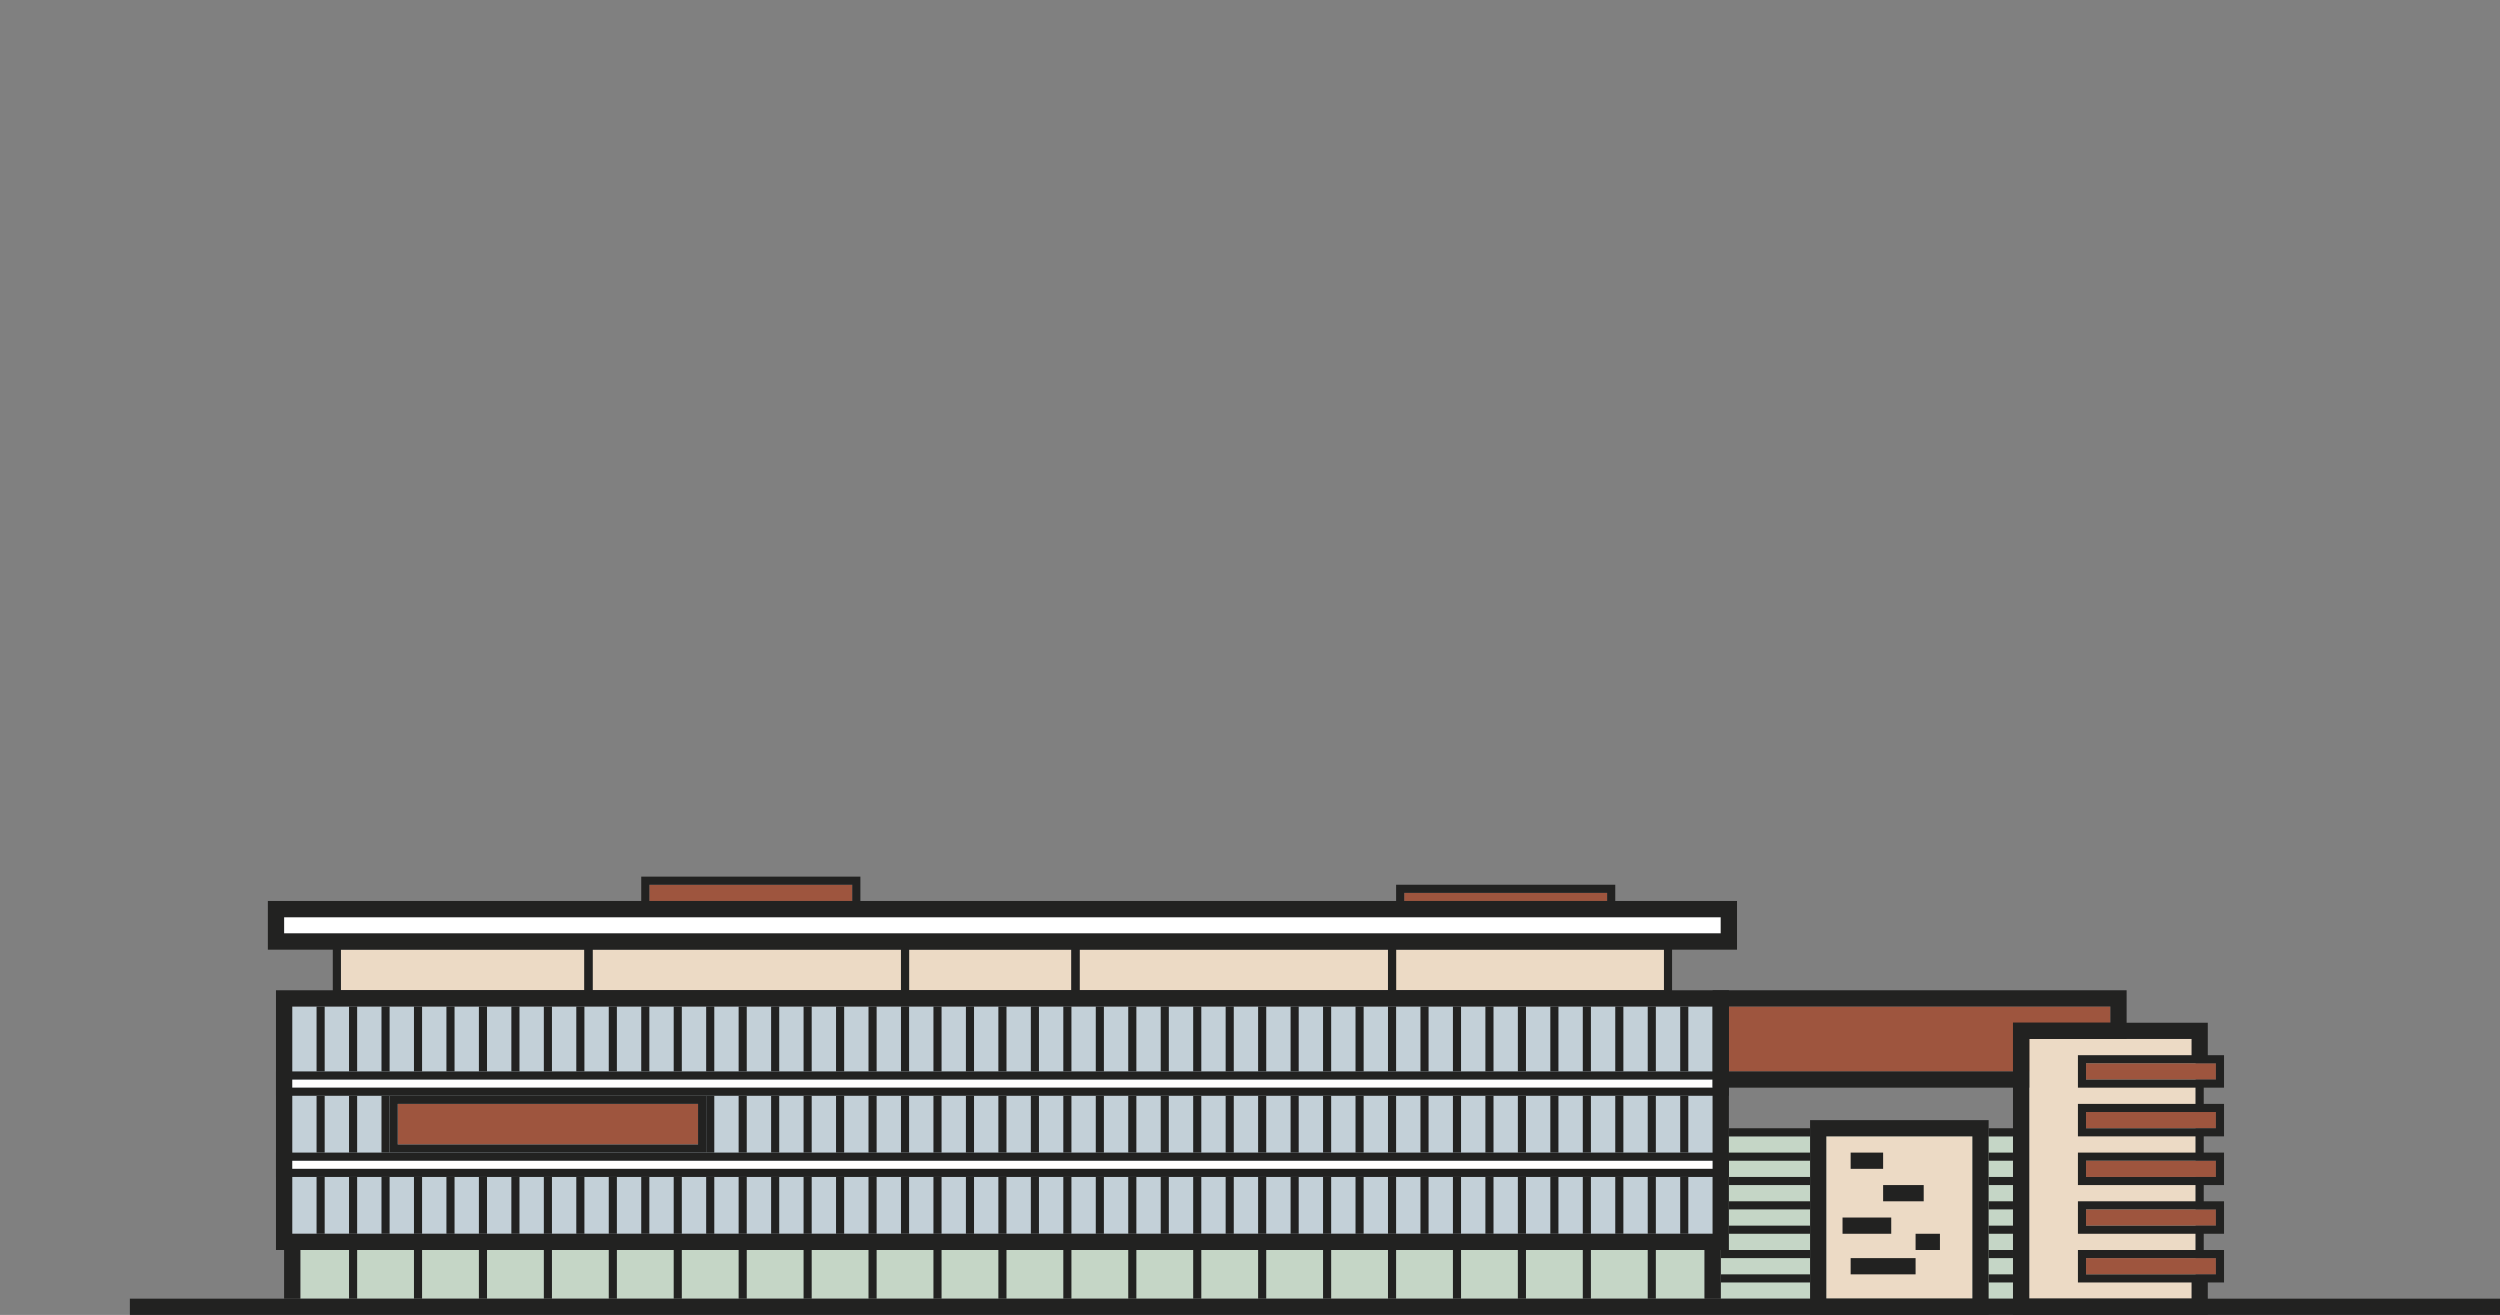 <?xml version="1.0" encoding="utf-8"?>
<!-- Generator: Adobe Illustrator 19.2.1, SVG Export Plug-In . SVG Version: 6.00 Build 0)  -->
<svg version="1.1" id="Слой_1" xmlns="http://www.w3.org/2000/svg" xmlns:xlink="http://www.w3.org/1999/xlink" x="0px" y="0px"
	 viewBox="0 0 308 162" style="enable-background:new 0 0 308 162;" xml:space="preserve">
<rect x="0" y="0" width="308" height="162" fill="#808080" stroke="none"/>
<style type="text/css">
	.st0{fill:#ECDAC5;}
	.st1{fill:#FFFFFF;}
	.st2{fill:#9E553E;}
	.st3{fill:#C3D0D8;}
	.st4{fill:#C5D6C6;}
	.st5{fill:none;stroke:#222221;stroke-width:2;stroke-miterlimit:10;}
	.st6{fill:none;stroke:#222221;stroke-miterlimit:10;}
</style>
<g>
	<rect x="42" y="117" class="st0" width="163" height="5"/>
	<rect x="35" y="113" class="st1" width="177" height="2"/>
	<rect x="80" y="109" class="st2" width="25" height="2"/>
	<rect x="173" y="110" class="st2" width="25" height="1"/>
	<rect x="36" y="124" class="st3" width="175" height="28"/>
	<rect x="49" y="136" class="st2" width="37" height="5"/>
	<rect x="36" y="133" class="st1" width="175" height="1"/>
	<rect x="36" y="143" class="st1" width="175" height="1"/>
	<rect x="37" y="154" class="st4" width="173" height="6"/>
	<rect x="213" y="124" class="st2" width="47" height="8"/>
	<rect x="250" y="128" class="st0" width="20.5" height="32"/>
	<rect x="257" y="131" class="st2" width="16" height="2"/>
	<rect x="257" y="137" class="st2" width="16" height="2"/>
	<rect x="257" y="143" class="st2" width="16" height="2"/>
	<rect x="257" y="149" class="st2" width="16" height="2"/>
	<rect x="257" y="155" class="st2" width="16" height="2"/>
	<rect x="212" y="140" class="st4" width="36" height="20"/>
	<rect x="225" y="140" class="st0" width="18" height="20"/>
	<line class="st5" x1="16" y1="161" x2="308" y2="161"/>
	<rect x="35" y="123" class="st5" width="177" height="30"/>
	<rect x="224" y="139" class="st5" width="20" height="22"/>
	<rect x="34" y="112" class="st5" width="179" height="4"/>
	<rect x="41.5" y="116" class="st6" width="31" height="6.5"/>
	<rect x="72.5" y="116" class="st6" width="39" height="6.5"/>
	<rect x="111.5" y="116" class="st6" width="21" height="6.5"/>
	<rect x="171.5" y="116" class="st6" width="34" height="6.5"/>
	<rect x="132.5" y="116" class="st6" width="39" height="6.5"/>
	<rect x="79.5" y="108.5" class="st6" width="26" height="3"/>
	<rect x="172.5" y="109.5" class="st6" width="26" height="2"/>
	<polygon class="st5" points="261,123 249,123 241,123 212,123 212,133 249,133 249,127 261,127 	"/>
	<line class="st5" x1="36" y1="154" x2="36" y2="160"/>
	<line class="st6" x1="43.5" y1="154" x2="43.5" y2="160"/>
	<line class="st6" x1="51.5" y1="154" x2="51.5" y2="160"/>
	<line class="st6" x1="59.5" y1="154" x2="59.5" y2="160"/>
	<line class="st6" x1="67.5" y1="154" x2="67.5" y2="160"/>
	<line class="st6" x1="75.5" y1="154" x2="75.5" y2="160"/>
	<line class="st6" x1="83.5" y1="154" x2="83.5" y2="160"/>
	<line class="st6" x1="91.5" y1="154" x2="91.5" y2="160"/>
	<line class="st6" x1="99.5" y1="154" x2="99.5" y2="160"/>
	<line class="st6" x1="107.5" y1="154" x2="107.5" y2="160"/>
	<line class="st6" x1="115.5" y1="154" x2="115.5" y2="160"/>
	<line class="st6" x1="123.5" y1="154" x2="123.5" y2="160"/>
	<line class="st6" x1="131.5" y1="154" x2="131.5" y2="160"/>
	<line class="st6" x1="139.5" y1="154" x2="139.5" y2="160"/>
	<line class="st6" x1="147.5" y1="154" x2="147.5" y2="160"/>
	<line class="st6" x1="155.5" y1="154" x2="155.5" y2="160"/>
	<line class="st6" x1="163.5" y1="154" x2="163.5" y2="160"/>
	<line class="st6" x1="171.5" y1="154" x2="171.5" y2="160"/>
	<line class="st6" x1="179.5" y1="154" x2="179.5" y2="160"/>
	<line class="st6" x1="187.5" y1="154" x2="187.5" y2="160"/>
	<line class="st6" x1="195.5" y1="154" x2="195.5" y2="160"/>
	<line class="st6" x1="203.5" y1="154" x2="203.5" y2="160"/>
	<line class="st5" x1="211" y1="154" x2="211" y2="160"/>
	<line class="st6" x1="39.5" y1="145" x2="39.5" y2="152"/>
	<line class="st6" x1="47.5" y1="145" x2="47.5" y2="152"/>
	<line class="st6" x1="55.5" y1="145" x2="55.5" y2="152"/>
	<line class="st6" x1="63.5" y1="145" x2="63.5" y2="152"/>
	<line class="st6" x1="71.5" y1="145" x2="71.5" y2="152"/>
	<line class="st6" x1="79.5" y1="145" x2="79.5" y2="152"/>
	<line class="st6" x1="87.5" y1="145" x2="87.5" y2="152"/>
	<line class="st6" x1="95.5" y1="145" x2="95.5" y2="152"/>
	<line class="st6" x1="103.5" y1="145" x2="103.5" y2="152"/>
	<line class="st6" x1="111.5" y1="145" x2="111.5" y2="152"/>
	<line class="st6" x1="119.5" y1="145" x2="119.5" y2="152"/>
	<line class="st6" x1="127.5" y1="145" x2="127.5" y2="152"/>
	<line class="st6" x1="135.5" y1="145" x2="135.5" y2="152"/>
	<line class="st6" x1="143.5" y1="145" x2="143.5" y2="152"/>
	<line class="st6" x1="151.5" y1="145" x2="151.5" y2="152"/>
	<line class="st6" x1="159.5" y1="145" x2="159.5" y2="152"/>
	<line class="st6" x1="167.5" y1="145" x2="167.5" y2="152"/>
	<line class="st6" x1="175.5" y1="145" x2="175.5" y2="152"/>
	<line class="st6" x1="183.5" y1="145" x2="183.5" y2="152"/>
	<line class="st6" x1="191.5" y1="145" x2="191.5" y2="152"/>
	<line class="st6" x1="199.5" y1="145" x2="199.5" y2="152"/>
	<line class="st6" x1="207.5" y1="145" x2="207.5" y2="152"/>
	<line class="st6" x1="43.5" y1="145" x2="43.5" y2="152"/>
	<line class="st6" x1="51.5" y1="145" x2="51.5" y2="152"/>
	<line class="st6" x1="59.5" y1="145" x2="59.5" y2="152"/>
	<line class="st6" x1="67.5" y1="145" x2="67.5" y2="152"/>
	<line class="st6" x1="75.5" y1="145" x2="75.5" y2="152"/>
	<line class="st6" x1="83.5" y1="145" x2="83.5" y2="152"/>
	<line class="st6" x1="91.5" y1="145" x2="91.5" y2="152"/>
	<line class="st6" x1="99.5" y1="145" x2="99.5" y2="152"/>
	<line class="st6" x1="107.5" y1="145" x2="107.5" y2="152"/>
	<line class="st6" x1="115.5" y1="145" x2="115.5" y2="152"/>
	<line class="st6" x1="123.5" y1="145" x2="123.5" y2="152"/>
	<line class="st6" x1="131.5" y1="145" x2="131.5" y2="152"/>
	<line class="st6" x1="139.5" y1="145" x2="139.5" y2="152"/>
	<line class="st6" x1="147.5" y1="145" x2="147.5" y2="152"/>
	<line class="st6" x1="155.5" y1="145" x2="155.5" y2="152"/>
	<line class="st6" x1="163.5" y1="145" x2="163.5" y2="152"/>
	<line class="st6" x1="171.5" y1="145" x2="171.5" y2="152"/>
	<line class="st6" x1="179.5" y1="145" x2="179.5" y2="152"/>
	<line class="st6" x1="187.5" y1="145" x2="187.5" y2="152"/>
	<line class="st6" x1="195.5" y1="145" x2="195.5" y2="152"/>
	<line class="st6" x1="203.5" y1="145" x2="203.5" y2="152"/>
	<line class="st6" x1="43.5" y1="135" x2="43.5" y2="142"/>
	<line class="st6" x1="91.5" y1="135" x2="91.5" y2="142"/>
	<line class="st6" x1="99.5" y1="135" x2="99.5" y2="142"/>
	<line class="st6" x1="107.5" y1="135" x2="107.5" y2="142"/>
	<line class="st6" x1="115.5" y1="135" x2="115.5" y2="142"/>
	<line class="st6" x1="123.5" y1="135" x2="123.5" y2="142"/>
	<line class="st6" x1="131.5" y1="135" x2="131.5" y2="142"/>
	<line class="st6" x1="139.5" y1="135" x2="139.5" y2="142"/>
	<line class="st6" x1="147.5" y1="135" x2="147.5" y2="142"/>
	<line class="st6" x1="155.5" y1="135" x2="155.5" y2="142"/>
	<line class="st6" x1="163.5" y1="135" x2="163.5" y2="142"/>
	<line class="st6" x1="171.5" y1="135" x2="171.5" y2="142"/>
	<line class="st6" x1="179.5" y1="135" x2="179.5" y2="142"/>
	<line class="st6" x1="187.5" y1="135" x2="187.5" y2="142"/>
	<line class="st6" x1="195.5" y1="135" x2="195.5" y2="142"/>
	<line class="st6" x1="203.5" y1="135" x2="203.5" y2="142"/>
	<line class="st6" x1="43.5" y1="124" x2="43.5" y2="132"/>
	<line class="st6" x1="51.5" y1="124" x2="51.5" y2="132"/>
	<line class="st6" x1="59.5" y1="124" x2="59.5" y2="132"/>
	<line class="st6" x1="67.5" y1="124" x2="67.5" y2="132"/>
	<line class="st6" x1="75.5" y1="124" x2="75.5" y2="132"/>
	<line class="st6" x1="83.5" y1="124" x2="83.5" y2="132"/>
	<line class="st6" x1="91.5" y1="124" x2="91.5" y2="132"/>
	<line class="st6" x1="99.5" y1="124" x2="99.5" y2="132"/>
	<line class="st6" x1="107.5" y1="124" x2="107.5" y2="132"/>
	<line class="st6" x1="115.5" y1="124" x2="115.5" y2="132"/>
	<line class="st6" x1="123.5" y1="124" x2="123.5" y2="132"/>
	<line class="st6" x1="131.5" y1="124" x2="131.5" y2="132"/>
	<line class="st6" x1="139.5" y1="124" x2="139.5" y2="132"/>
	<line class="st6" x1="147.5" y1="124" x2="147.5" y2="132"/>
	<line class="st6" x1="155.5" y1="124" x2="155.5" y2="132"/>
	<line class="st6" x1="163.5" y1="124" x2="163.5" y2="132"/>
	<line class="st6" x1="171.5" y1="124" x2="171.5" y2="132"/>
	<line class="st6" x1="179.5" y1="124" x2="179.5" y2="132"/>
	<line class="st6" x1="187.5" y1="124" x2="187.5" y2="132"/>
	<line class="st6" x1="195.5" y1="124" x2="195.5" y2="132"/>
	<line class="st6" x1="203.5" y1="124" x2="203.5" y2="132"/>
	<line class="st6" x1="39.5" y1="135" x2="39.5" y2="142"/>
	<line class="st6" x1="47.5" y1="135" x2="47.5" y2="142"/>
	<line class="st6" x1="87.5" y1="135" x2="87.5" y2="142"/>
	<line class="st6" x1="95.5" y1="135" x2="95.5" y2="142"/>
	<line class="st6" x1="103.5" y1="135" x2="103.5" y2="142"/>
	<line class="st6" x1="111.5" y1="135" x2="111.5" y2="142"/>
	<line class="st6" x1="119.5" y1="135" x2="119.5" y2="142"/>
	<line class="st6" x1="127.5" y1="135" x2="127.5" y2="142"/>
	<line class="st6" x1="135.5" y1="135" x2="135.5" y2="142"/>
	<line class="st6" x1="143.5" y1="135" x2="143.5" y2="142"/>
	<line class="st6" x1="151.5" y1="135" x2="151.5" y2="142"/>
	<line class="st6" x1="159.5" y1="135" x2="159.5" y2="142"/>
	<line class="st6" x1="167.5" y1="135" x2="167.5" y2="142"/>
	<line class="st6" x1="175.5" y1="135" x2="175.5" y2="142"/>
	<line class="st6" x1="183.5" y1="135" x2="183.5" y2="142"/>
	<line class="st6" x1="191.5" y1="135" x2="191.5" y2="142"/>
	<line class="st6" x1="199.5" y1="135" x2="199.5" y2="142"/>
	<line class="st6" x1="207.5" y1="135" x2="207.5" y2="142"/>
	<line class="st6" x1="39.5" y1="124" x2="39.5" y2="132"/>
	<line class="st6" x1="47.5" y1="124" x2="47.5" y2="132"/>
	<line class="st6" x1="55.5" y1="124" x2="55.5" y2="132"/>
	<line class="st6" x1="63.5" y1="124" x2="63.5" y2="132"/>
	<line class="st6" x1="71.5" y1="124" x2="71.5" y2="132"/>
	<line class="st6" x1="79.5" y1="124" x2="79.5" y2="132"/>
	<line class="st6" x1="87.5" y1="124" x2="87.5" y2="132"/>
	<line class="st6" x1="95.5" y1="124" x2="95.5" y2="132"/>
	<line class="st6" x1="103.5" y1="124" x2="103.5" y2="132"/>
	<line class="st6" x1="111.5" y1="124" x2="111.5" y2="132"/>
	<line class="st6" x1="119.5" y1="124" x2="119.5" y2="132"/>
	<line class="st6" x1="127.5" y1="124" x2="127.5" y2="132"/>
	<line class="st6" x1="135.5" y1="124" x2="135.5" y2="132"/>
	<line class="st6" x1="143.5" y1="124" x2="143.5" y2="132"/>
	<line class="st6" x1="151.5" y1="124" x2="151.5" y2="132"/>
	<line class="st6" x1="159.5" y1="124" x2="159.5" y2="132"/>
	<line class="st6" x1="167.5" y1="124" x2="167.5" y2="132"/>
	<line class="st6" x1="175.5" y1="124" x2="175.5" y2="132"/>
	<line class="st6" x1="183.5" y1="124" x2="183.5" y2="132"/>
	<line class="st6" x1="191.5" y1="124" x2="191.5" y2="132"/>
	<line class="st6" x1="199.5" y1="124" x2="199.5" y2="132"/>
	<line class="st6" x1="207.5" y1="124" x2="207.5" y2="132"/>
	<rect x="34.5" y="132.5" class="st6" width="178" height="2"/>
	<rect x="34.5" y="142.5" class="st6" width="178" height="2"/>
	<line class="st6" x1="223" y1="142.5" x2="213" y2="142.5"/>
	<line class="st6" x1="223" y1="139.5" x2="213" y2="139.5"/>
	<line class="st6" x1="223" y1="145.5" x2="213" y2="145.5"/>
	<line class="st6" x1="223" y1="148.5" x2="213" y2="148.5"/>
	<line class="st6" x1="223" y1="151.5" x2="213" y2="151.5"/>
	<line class="st6" x1="223" y1="154.5" x2="212" y2="154.5"/>
	<line class="st6" x1="223" y1="157.5" x2="212" y2="157.5"/>
	<line class="st6" x1="248" y1="142.5" x2="245" y2="142.5"/>
	<line class="st6" x1="248" y1="139.5" x2="245" y2="139.5"/>
	<line class="st6" x1="248" y1="145.5" x2="245" y2="145.5"/>
	<line class="st6" x1="248" y1="148.5" x2="245" y2="148.5"/>
	<line class="st6" x1="248" y1="151.5" x2="245" y2="151.5"/>
	<line class="st6" x1="248" y1="154.5" x2="245" y2="154.5"/>
	<line class="st6" x1="248" y1="157.5" x2="245" y2="157.5"/>
	<polyline class="st5" points="271,130.5 271,127 249,127 249,161 271,161 271,157.5 	"/>
	<line class="st6" x1="271" y1="136.5" x2="271" y2="133.5"/>
	<line class="st6" x1="271" y1="142.5" x2="271" y2="139.5"/>
	<line class="st6" x1="271" y1="148.5" x2="271" y2="145.5"/>
	<line class="st6" x1="271" y1="154.5" x2="271" y2="151.5"/>
	<line class="st5" x1="228" y1="143" x2="232" y2="143"/>
	<line class="st5" x1="232" y1="147" x2="237" y2="147"/>
	<line class="st5" x1="227" y1="151" x2="233" y2="151"/>
	<line class="st5" x1="236" y1="153" x2="239" y2="153"/>
	<line class="st5" x1="228" y1="156" x2="236" y2="156"/>
	<rect x="48.5" y="135.5" class="st6" width="38" height="6"/>
	<path class="st6" d="M273.5,133.5h-17v-3h17V133.5z M256.5,139.5h17v-3h-17V139.5z M256.5,145.5h17v-3h-17V145.5z M256.5,151.5h17
		v-3h-17V151.5z M256.5,157.5h17v-3h-17V157.5z"/>
</g>
</svg>
